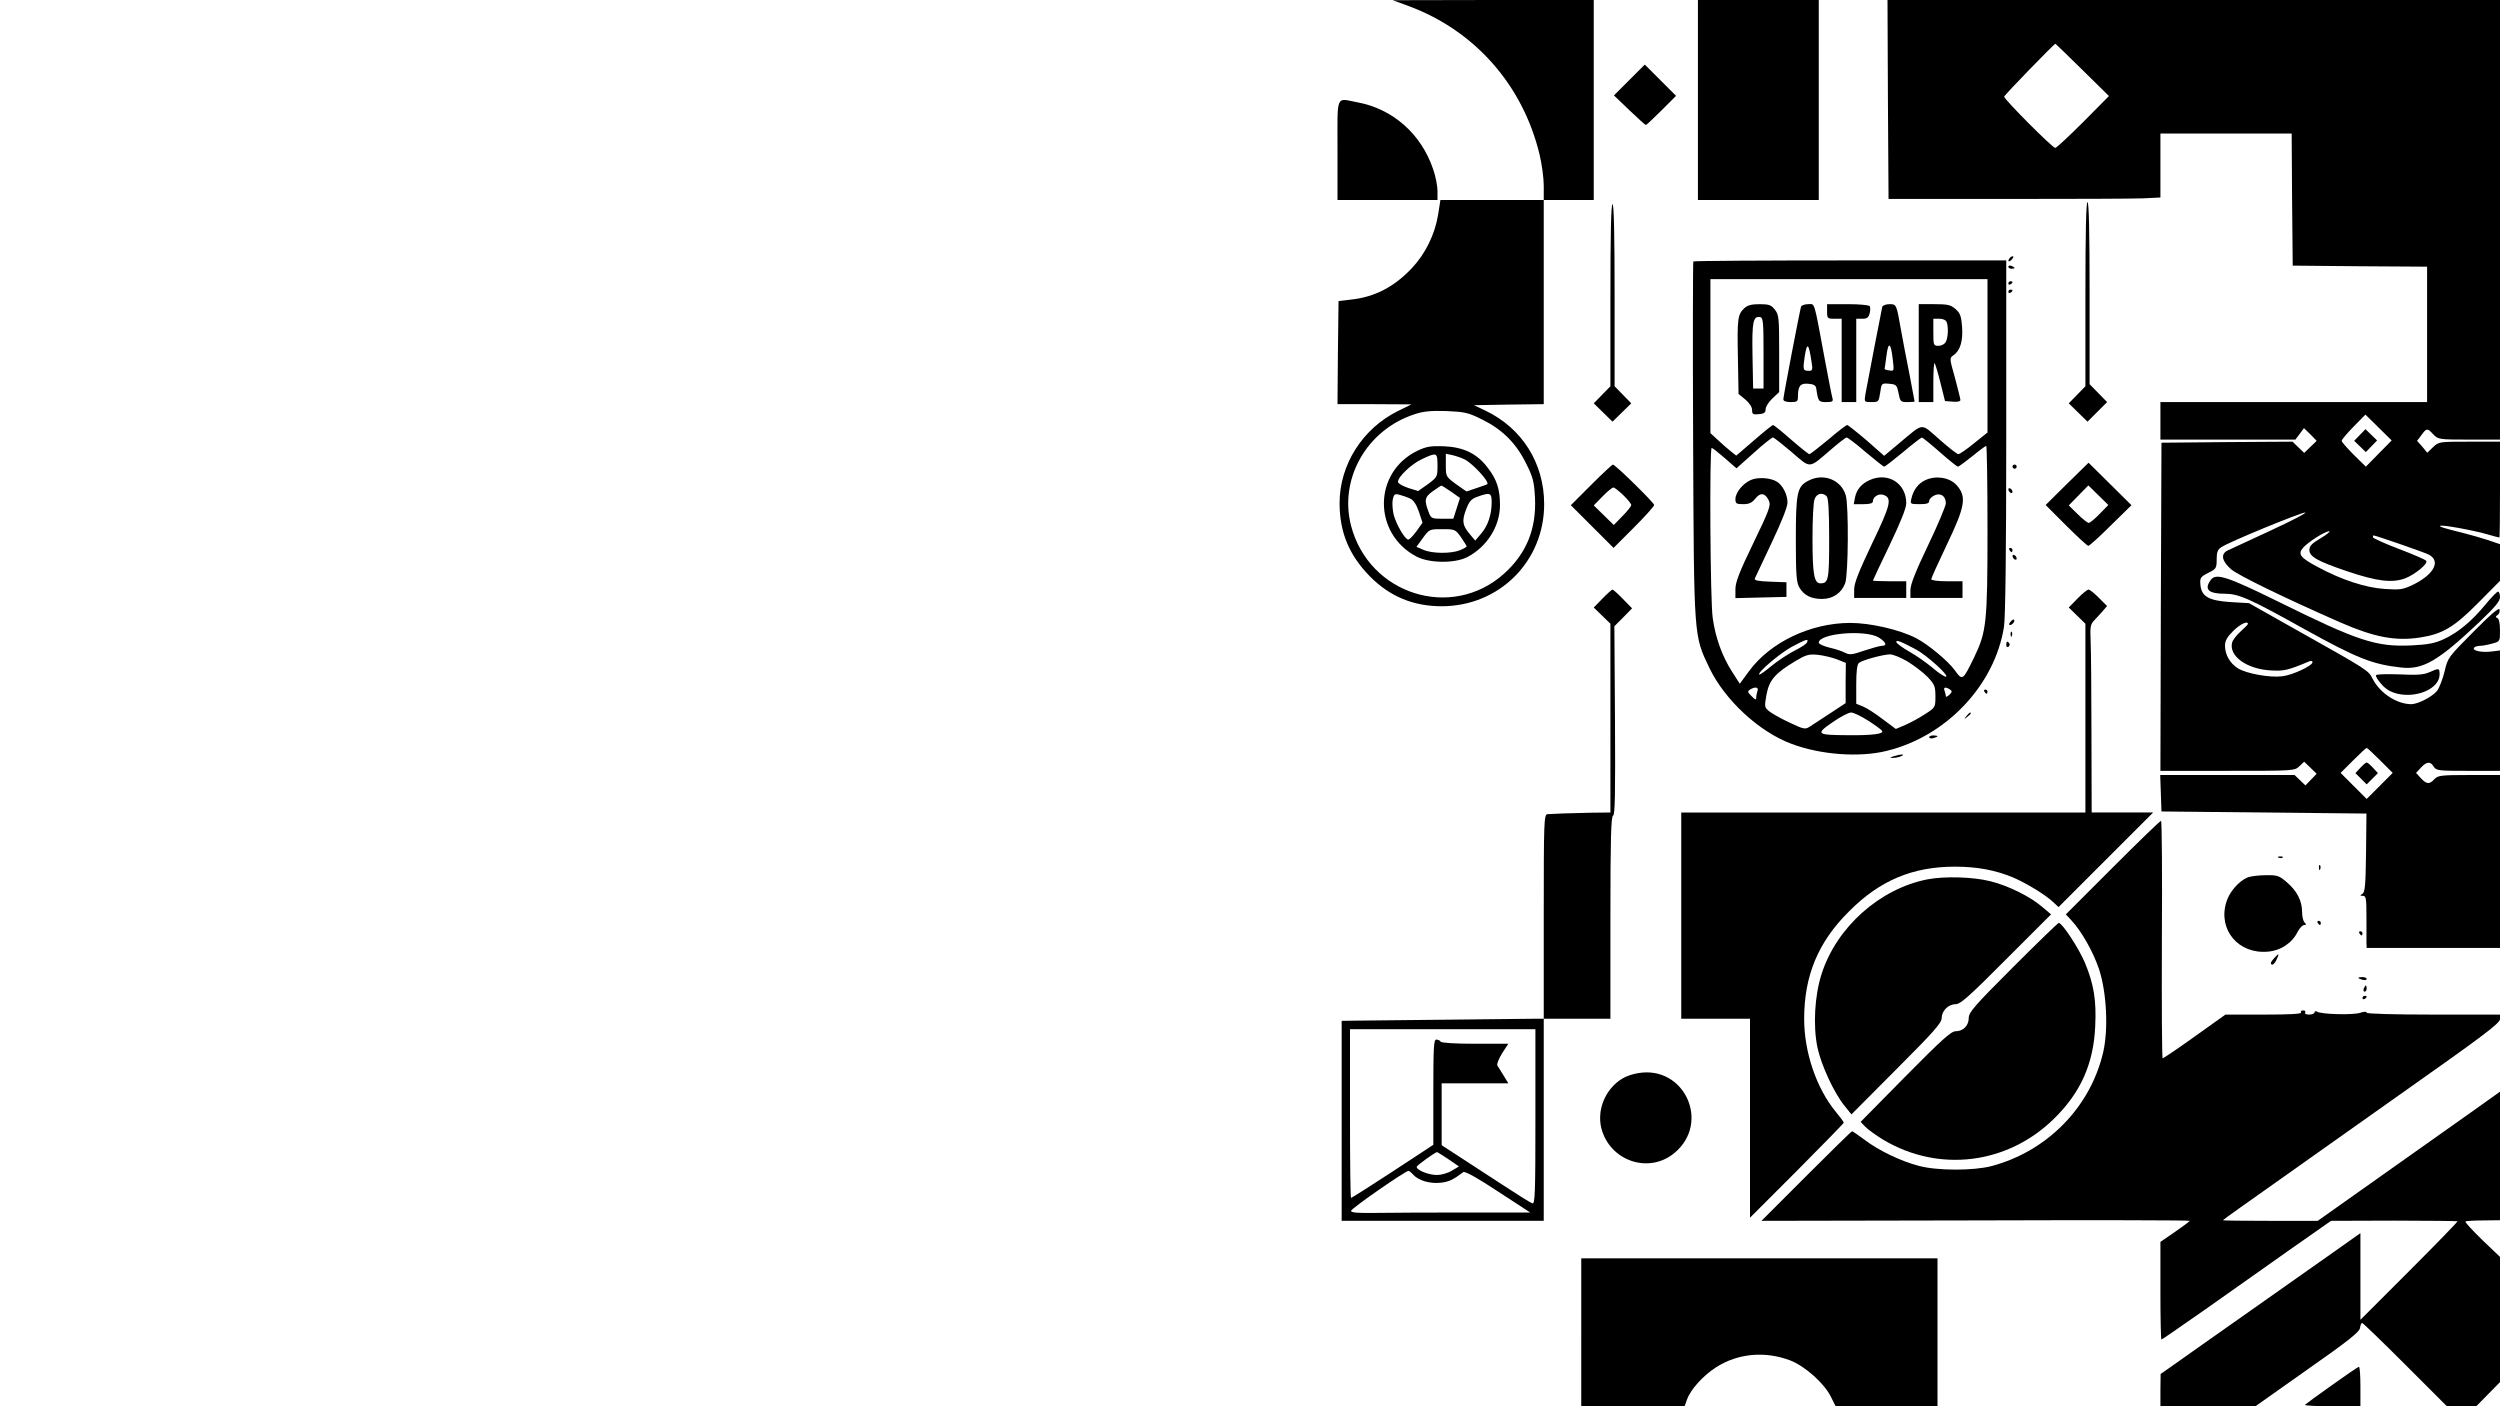 <?xml version="1.0" standalone="no"?>
<!DOCTYPE svg PUBLIC "-//W3C//DTD SVG 20010904//EN"
 "http://www.w3.org/TR/2001/REC-SVG-20010904/DTD/svg10.dtd">
<svg version="1.0" xmlns="http://www.w3.org/2000/svg"
 width="1200pt" height="675pt" viewBox="0 0 1200 675"
 preserveAspectRatio="xMidYMid meet">

<g transform="translate(0,675) scale(0.1,-0.1)"
fill="#000000" stroke="none">
<path d="M6764 6720 c316 -118 546 -379 626 -712 11 -46 20 -113 20 -150 l0
-68 -248 0 -248 0 -11 -70 c-15 -94 -61 -188 -125 -256 -85 -91 -180 -140
-293 -152 l-60 -7 -3 -247 -2 -248 177 0 178 -1 -65 -32 c-170 -84 -280 -258
-280 -442 0 -140 46 -250 145 -351 95 -97 209 -144 345 -144 276 0 492 215
492 490 0 197 -106 365 -282 449 l-55 26 168 3 167 2 0 490 0 490 120 0 120 0
0 480 0 480 -482 0 -483 -1 79 -29z m351 -1984 c97 -48 163 -114 211 -212 33
-66 38 -87 42 -164 7 -149 -41 -267 -149 -364 -251 -225 -648 -100 -734 231
-58 224 75 459 303 534 44 15 78 18 154 16 89 -4 105 -7 173 -41z"/>
<path d="M6805 4587 c-214 -102 -217 -398 -5 -509 62 -32 186 -33 245 -1 94
50 154 147 155 247 0 78 -15 124 -59 181 -51 68 -116 99 -211 103 -62 2 -83
-1 -125 -21z m95 -72 c0 -54 -1 -55 -46 -89 l-47 -33 -48 15 c-27 9 -49 22
-49 29 0 24 65 86 115 109 72 34 75 33 75 -31z m130 30 c41 -21 121 -109 109
-119 -2 -2 -26 -10 -52 -19 l-48 -16 -50 35 c-48 36 -49 36 -49 91 l0 55 33
-7 c17 -4 43 -13 57 -20z m-65 -155 l43 -30 -16 -50 -16 -50 -53 0 c-49 0 -54
2 -64 28 -24 62 -21 75 18 104 21 14 39 27 41 27 2 1 23 -12 47 -29z m-196
-33 c16 -8 30 -29 42 -64 l17 -52 -29 -41 c-16 -22 -34 -40 -39 -40 -16 0 -57
71 -70 118 -6 24 -8 57 -5 74 6 26 10 29 33 23 15 -4 38 -12 51 -18z m391 -18
c0 -59 -18 -113 -51 -151 l-28 -33 -25 30 c-36 42 -40 64 -19 119 15 40 25 51
53 61 63 23 70 20 70 -26z m-147 -168 c15 -22 27 -41 27 -44 0 -2 -15 -11 -32
-18 -42 -17 -134 -17 -176 2 l-33 14 31 43 c31 42 32 42 93 42 61 0 63 -1 90
-39z"/>
<path d="M8150 6270 l0 -480 290 0 290 0 0 480 0 480 -290 0 -290 0 0 -480z"/>
<path d="M9062 6273 l3 -478 570 0 c314 0 607 1 653 3 l82 4 0 153 0 154 315
0 315 0 2 -317 3 -317 323 -3 322 -2 0 -325 0 -325 -640 0 -640 0 0 -90 0 -90
324 0 324 0 21 28 20 27 31 -30 30 -31 -30 -29 -30 -29 -28 27 -28 27 -315 -2
-314 -3 -3 -787 -2 -788 322 0 c317 0 322 0 345 22 l23 22 30 -29 30 -29 -27
-28 -27 -28 -26 25 -26 25 -322 0 -323 0 3 -87 3 -88 492 -5 492 -5 -2 -188
c-2 -155 -5 -189 -17 -197 -13 -8 -13 -10 2 -10 15 0 17 -12 17 -103 0 -56 0
-112 0 -124 l1 -23 320 0 320 0 0 415 0 415 -148 0 c-136 0 -150 -2 -167 -20
-24 -26 -37 -25 -65 5 l-23 25 23 25 c28 30 46 32 62 5 12 -19 24 -20 165 -20
l153 0 0 289 0 289 -39 -5 c-47 -6 -94 3 -86 17 3 6 16 10 28 10 12 0 39 5 60
11 37 10 37 10 37 64 0 33 -5 55 -12 58 -10 4 -10 8 0 15 8 5 12 17 10 26 -2
12 -40 -20 -126 -107 -121 -122 -123 -124 -138 -190 -9 -36 -25 -78 -36 -93
-23 -28 -90 -63 -123 -64 -70 0 -150 52 -186 121 -21 42 -18 40 -374 240
l-220 124 -87 5 c-107 7 -141 27 -146 83 -3 33 0 38 37 57 39 19 41 23 41 65
0 35 5 48 23 59 37 25 380 166 402 166 11 0 -63 -39 -165 -86 -102 -47 -195
-90 -207 -96 -35 -17 -29 -51 17 -91 36 -30 258 -138 527 -256 161 -70 262
-89 379 -71 109 17 163 49 280 167 l104 105 0 88 0 88 -62 21 c-35 11 -83 25
-108 31 -104 26 -122 32 -117 36 6 7 164 -22 231 -42 27 -8 51 -14 53 -14 2 0
3 104 3 230 l0 230 -147 0 c-145 0 -147 0 -174 -26 l-28 -27 -24 29 -25 28 21
28 c25 34 28 34 57 3 23 -24 27 -25 172 -25 l148 0 0 1055 0 1055 -1470 0
-1470 0 2 -477z m934 141 l127 -125 -124 -125 c-68 -68 -128 -124 -134 -124
-13 0 -245 233 -245 246 0 7 240 254 246 254 1 0 60 -57 130 -126z m1422
-1841 l-62 -63 -58 57 c-32 32 -58 62 -58 67 0 6 26 36 57 68 l57 58 63 -62
63 -62 -62 -63z m-278 -406 c-43 -25 -55 -38 -55 -57 0 -32 39 -54 184 -103
143 -48 214 -56 276 -33 48 19 110 70 101 84 -3 5 -62 31 -131 57 -69 26 -125
52 -125 56 0 5 1 9 3 9 10 0 246 -82 265 -92 59 -31 26 -95 -76 -145 -48 -23
-61 -25 -135 -20 -92 6 -206 43 -321 105 -85 45 -98 62 -71 93 25 28 105 79
125 79 8 0 -10 -15 -40 -33z m-350 -412 c0 -3 -16 -19 -35 -36 -19 -17 -38
-41 -41 -54 -16 -64 71 -127 186 -133 62 -4 84 1 183 43 10 4 17 3 17 -4 0
-16 -94 -61 -144 -67 -58 -8 -172 12 -214 38 -38 24 -62 65 -62 109 0 23 10
41 39 70 33 33 71 51 71 34z m635 -655 l60 -60 -63 -63 -62 -62 -62 62 -63 63
60 60 c33 33 62 60 65 60 3 0 32 -27 65 -60z"/>
<path d="M11327 4662 l-27 -28 28 -27 28 -27 27 28 27 28 -28 27 -28 27 -27
-28z"/>
<path d="M11330 3065 l-24 -26 27 -27 27 -27 27 27 27 27 -24 26 c-13 14 -26
25 -30 25 -4 0 -17 -11 -30 -25z"/>
<path d="M7821 6366 l-74 -74 74 -71 c41 -39 76 -71 79 -71 3 0 37 32 75 70
l70 70 -75 75 -75 75 -74 -74z"/>
<path d="M6420 6030 l0 -240 240 0 240 0 0 43 c0 24 -9 71 -21 105 -57 169
-194 290 -364 321 -105 20 -95 44 -95 -229z"/>
<path d="M10010 5338 l0 -442 -40 -41 -40 -41 45 -44 45 -44 47 47 47 47 -42
43 -42 43 0 437 c0 285 -3 437 -10 437 -7 0 -10 -154 -10 -442z"/>
<path d="M7730 5333 l0 -437 -40 -41 -40 -41 45 -44 45 -44 45 44 45 44 -40
41 -40 41 0 437 c0 285 -3 437 -10 437 -7 0 -10 -152 -10 -437z"/>
<path d="M9645 5509 c-11 -16 -1 -19 13 -3 7 8 8 14 3 14 -5 0 -13 -5 -16 -11z"/>
<path d="M8128 5495 c-2 -3 -3 -389 -1 -857 4 -960 3 -936 78 -1094 74 -154
238 -306 393 -364 139 -53 328 -67 459 -34 286 70 517 315 562 594 7 42 11
368 11 913 l0 847 -748 0 c-412 0 -751 -2 -754 -5z m1412 -453 l0 -368 -65
-52 c-35 -29 -69 -52 -75 -52 -6 0 -47 32 -91 71 -92 80 -72 82 -191 -17 l-74
-62 -84 74 c-47 40 -89 73 -93 74 -5 0 -46 -31 -91 -70 -46 -38 -87 -70 -91
-70 -4 0 -44 32 -88 70 -44 39 -83 70 -86 70 -4 0 -45 -33 -92 -74 l-85 -73
-24 19 c-14 11 -42 35 -62 54 l-38 35 0 369 0 370 665 0 665 0 0 -368z m-940
-462 c93 -80 80 -81 185 9 39 34 74 61 79 61 5 0 46 -31 91 -70 45 -38 86 -70
89 -70 4 0 45 32 91 70 46 39 87 70 90 70 3 0 42 -31 86 -70 43 -38 83 -70 87
-70 4 0 35 23 69 50 34 28 64 50 67 50 3 0 6 -181 6 -402 0 -449 -5 -490 -64
-613 -55 -113 -56 -114 -94 -61 -31 43 -127 123 -185 153 -80 41 -219 73 -317
73 -191 -1 -383 -93 -485 -232 l-44 -60 -36 56 c-49 76 -81 166 -94 260 -12
81 -16 816 -5 816 4 0 32 -22 63 -49 l56 -49 83 74 c45 41 87 74 92 74 5 0 45
-32 90 -70z m418 -890 c35 -22 42 -40 15 -40 -10 0 -48 -11 -85 -23 -57 -20
-71 -21 -90 -11 -13 7 -47 19 -75 25 -29 7 -53 18 -53 24 0 45 223 64 288 25z
m-344 -23 c-2 -7 -29 -25 -58 -39 -29 -15 -79 -47 -111 -73 -31 -26 -58 -45
-61 -43 -9 10 98 101 156 133 72 38 82 41 74 22z m522 -34 c51 -27 161 -126
145 -131 -6 -2 -35 17 -64 42 -29 24 -79 60 -112 78 -32 18 -60 39 -62 45 -5
14 18 6 93 -34z m-378 -48 l42 -17 -1 -97 0 -96 -76 -50 c-42 -27 -86 -56 -98
-64 -20 -13 -29 -11 -96 21 -41 19 -85 44 -97 54 -23 19 -23 22 -13 79 13 70
41 103 136 160 53 32 66 36 110 32 28 -3 69 -13 93 -22z m338 -10 c32 -20 76
-53 97 -75 33 -35 37 -45 37 -92 0 -53 0 -54 -50 -86 -27 -18 -70 -41 -95 -52
l-45 -19 -63 47 c-34 26 -77 54 -95 61 l-32 13 0 93 c0 62 4 96 13 103 15 13
113 40 148 41 14 1 52 -15 85 -34z m-720 -141 c-3 -9 -6 -23 -6 -32 0 -13 -4
-12 -22 6 -20 19 -21 24 -8 32 24 15 43 12 36 -6z m923 7 c12 -8 12 -12 -2
-26 -10 -9 -17 -12 -17 -7 0 6 -3 17 -6 26 -7 18 4 20 25 7z m-392 -150 c33
-21 63 -43 67 -49 9 -15 -46 -22 -163 -21 -152 1 -158 5 -75 62 37 26 78 47
89 47 12 0 49 -18 82 -39z"/>
<path d="M8372 5270 c-31 -30 -34 -48 -30 -239 l3 -172 33 -27 c19 -16 32 -36
32 -50 0 -20 4 -23 33 -20 25 2 32 8 32 24 0 12 15 35 33 52 l32 30 0 185 c0
171 -1 186 -21 211 -17 22 -28 26 -73 26 -39 0 -58 -5 -74 -20z m93 -215 l0
-170 -25 0 -25 0 -3 159 c-3 163 3 190 37 184 14 -3 16 -26 16 -173z"/>
<path d="M8645 5278 c-6 -19 -85 -430 -85 -445 0 -8 13 -13 35 -13 30 0 35 3
35 23 0 55 11 68 49 65 27 -2 37 -8 39 -23 9 -62 11 -65 48 -65 29 0 34 3 30
18 -3 9 -19 91 -36 182 -55 295 -47 270 -81 270 -16 0 -32 -6 -34 -12z m50
-262 c7 -41 5 -46 -12 -46 -29 0 -30 5 -20 72 11 67 19 60 32 -26z"/>
<path d="M8770 5255 c0 -33 2 -35 35 -35 l35 0 0 -200 0 -200 35 0 35 0 0 200
0 200 29 0 c23 0 30 6 35 25 4 14 4 30 1 35 -4 6 -51 10 -106 10 l-99 0 0 -35z"/>
<path d="M9035 5278 c-3 -12 -66 -338 -81 -420 -6 -38 -6 -38 29 -38 34 0 35
1 42 46 6 45 7 45 43 42 34 -3 37 -6 45 -45 8 -41 10 -43 43 -43 19 0 34 1 34
3 0 2 -11 59 -24 128 -14 68 -32 165 -41 214 -22 126 -22 125 -56 125 -16 0
-31 -6 -34 -12z m50 -251 c7 -58 7 -59 -16 -55 -13 1 -23 5 -23 8 1 3 5 31 9
63 9 70 21 63 30 -16z"/>
<path d="M9210 5055 l0 -235 35 0 35 0 0 97 c0 53 3 94 6 90 3 -3 16 -45 28
-94 l22 -88 37 -3 c22 -2 37 1 37 8 0 5 -12 53 -26 106 -27 95 -27 95 -7 109
32 22 46 69 41 136 -4 52 -9 66 -32 86 -23 20 -38 23 -102 23 l-74 0 0 -235z
m134 149 c9 -24 7 -73 -4 -95 -6 -11 -21 -19 -35 -19 -24 0 -25 3 -25 65 l0
65 29 0 c17 0 31 -6 35 -16z"/>
<path d="M8404 4446 c-39 -17 -74 -61 -74 -92 0 -21 5 -24 37 -24 28 0 42 6
59 27 24 31 48 27 65 -11 10 -21 1 -46 -75 -203 -67 -138 -86 -188 -86 -221
l0 -43 123 3 122 3 0 35 0 35 -78 3 c-57 2 -77 6 -74 15 3 7 40 84 81 172 48
101 76 172 76 193 0 38 -23 83 -51 100 -30 19 -92 23 -125 8z"/>
<path d="M8681 4443 c-55 -28 -61 -56 -61 -284 0 -170 3 -205 17 -229 22 -38
57 -55 109 -55 52 0 94 29 111 76 15 42 17 369 3 420 -21 75 -106 110 -179 72z
m87 -75 c8 -8 12 -68 12 -203 0 -198 -3 -215 -42 -215 -30 0 -38 43 -38 215 0
90 4 175 10 189 10 28 38 34 58 14z"/>
<path d="M8975 4446 c-40 -18 -63 -45 -71 -84 l-6 -32 46 0 c32 0 46 4 46 14
0 21 27 38 49 31 45 -14 37 -47 -53 -234 -64 -135 -86 -190 -86 -220 l0 -41
125 0 125 0 0 40 0 40 -80 0 c-44 0 -80 2 -80 3 0 2 36 79 80 170 54 113 80
178 80 202 0 95 -87 150 -175 111z"/>
<path d="M9243 4446 c-35 -16 -58 -46 -68 -88 -7 -27 -6 -28 39 -28 35 0 46 4
46 15 0 9 11 20 25 27 30 14 55 -3 55 -38 0 -12 -38 -103 -85 -201 -60 -125
-85 -189 -85 -215 l0 -38 125 0 125 0 0 40 0 40 -75 0 c-42 0 -75 4 -75 10 0
5 34 80 75 166 88 184 96 230 47 285 -33 37 -98 48 -149 25z"/>
<path d="M9640 5470 c0 -6 7 -10 15 -10 8 0 15 2 15 4 0 2 -7 6 -15 10 -8 3
-15 1 -15 -4z"/>
<path d="M9640 5389 c0 -5 5 -7 10 -4 6 3 10 8 10 11 0 2 -4 4 -10 4 -5 0 -10
-5 -10 -11z"/>
<path d="M9640 5349 c0 -5 5 -7 10 -4 6 3 10 8 10 11 0 2 -4 4 -10 4 -5 0 -10
-5 -10 -11z"/>
<path d="M9922 4428 l-103 -102 98 -98 c54 -54 102 -98 107 -98 5 0 54 44 108
98 l99 97 -103 102 -103 102 -103 -101z m156 -145 c-23 -24 -47 -43 -52 -43
-6 0 -30 19 -53 42 l-43 42 47 48 47 48 48 -47 48 -47 -42 -43z"/>
<path d="M7637 4422 l-97 -97 103 -103 102 -102 98 98 c53 53 97 102 97 108 0
11 -187 194 -198 194 -4 0 -51 -44 -105 -98z m155 -49 c21 -20 38 -42 38 -47
0 -6 -19 -30 -42 -53 l-42 -43 -48 47 -48 47 42 43 c23 24 47 43 52 43 6 0 27
-17 48 -37z"/>
<path d="M9660 4510 c0 -5 5 -10 10 -10 6 0 10 5 10 10 0 6 -4 10 -10 10 -5 0
-10 -4 -10 -10z"/>
<path d="M9640 4401 c0 -5 5 -13 10 -16 6 -3 10 -2 10 4 0 5 -4 13 -10 16 -5
3 -10 2 -10 -4z"/>
<path d="M9645 4110 c3 -5 8 -10 11 -10 2 0 4 5 4 10 0 6 -5 10 -11 10 -5 0
-7 -4 -4 -10z"/>
<path d="M9660 4081 c0 -5 5 -13 10 -16 6 -3 10 -2 10 4 0 5 -4 13 -10 16 -5
3 -10 2 -10 -4z"/>
<path d="M10613 3968 c-35 -46 -14 -68 66 -68 67 0 119 -23 386 -172 248 -137
322 -167 460 -182 105 -12 177 30 378 220 74 71 97 98 97 118 0 14 -4 26 -10
26 -5 0 -32 -28 -60 -62 -66 -80 -131 -134 -200 -166 -43 -20 -75 -26 -155
-30 -170 -8 -259 22 -639 210 -242 119 -298 138 -323 106z"/>
<path d="M7692 3877 l-42 -43 40 -39 40 -39 0 -453 0 -453 -92 -1 c-104 -2
-184 -5 -210 -7 -17 -2 -18 -33 -18 -492 l0 -490 -47 0 c-41 -1 -600 -6 -845
-9 l-78 -1 0 -480 0 -480 485 0 485 0 0 485 0 485 160 0 160 0 0 485 c0 379 3
487 13 490 9 4 11 103 9 457 l-3 452 43 43 42 43 -44 45 c-24 25 -47 45 -50
45 -3 0 -25 -19 -48 -43z m-322 -2488 c0 -375 -2 -420 -15 -415 -9 3 -73 43
-143 89 -70 45 -164 107 -209 136 l-83 54 0 148 0 149 160 0 160 0 -23 38
c-13 20 -26 42 -30 48 -3 6 7 32 23 58 l30 46 -160 0 c-95 0 -161 4 -165 10
-3 6 -13 10 -21 10 -12 0 -14 -39 -14 -252 l0 -253 -195 -128 c-107 -70 -197
-127 -200 -127 -3 0 -5 182 -5 405 l0 405 445 0 445 0 0 -421z m-418 -203 l51
-35 -34 -20 c-19 -12 -51 -21 -72 -21 -39 0 -97 23 -97 39 0 7 88 70 98 71 1
0 26 -15 54 -34z m-167 -76 c25 -27 80 -43 131 -37 38 4 59 14 108 51 8 5 68
-28 166 -93 l155 -101 -315 0 c-173 0 -367 -1 -430 -2 -83 -1 -115 1 -115 10
0 11 261 192 276 192 3 0 14 -9 24 -20z"/>
<path d="M9972 3877 l-42 -43 40 -39 40 -39 0 -453 0 -453 -970 0 -970 0 0
-495 0 -495 165 0 165 0 0 -477 0 -478 225 225 c123 124 225 228 225 231 0 4
-17 27 -38 52 -93 113 -152 286 -152 446 0 208 67 369 215 516 148 149 305
215 509 215 108 0 195 -17 279 -52 63 -27 152 -81 190 -116 l28 -26 227 227
227 227 -148 0 -147 0 -1 373 c0 204 -2 407 -4 450 -3 69 -1 81 18 100 12 13
31 33 41 45 l20 23 -39 39 c-22 22 -44 40 -50 40 -6 0 -30 -19 -53 -43z"/>
<path d="M9650 3765 c-8 -9 -8 -15 -2 -15 12 0 26 19 19 26 -2 2 -10 -2 -17
-11z"/>
<path d="M9651 3704 c0 -11 3 -14 6 -6 3 7 2 16 -1 19 -3 4 -6 -2 -5 -13z"/>
<path d="M9630 3654 c0 -8 5 -12 10 -9 6 4 8 11 5 16 -9 14 -15 11 -15 -7z"/>
<path d="M11660 3523 c-27 -12 -59 -14 -143 -10 -59 2 -110 1 -112 -4 -3 -4 8
-23 25 -42 21 -25 45 -39 78 -47 95 -22 202 26 202 92 0 32 -2 32 -50 11z"/>
<path d="M9525 3430 c3 -5 8 -10 11 -10 2 0 4 5 4 10 0 6 -5 10 -11 10 -5 0
-7 -4 -4 -10z"/>
<path d="M9439 3313 c-13 -16 -12 -17 4 -4 9 7 17 15 17 17 0 8 -8 3 -21 -13z"/>
<path d="M9260 3211 c0 -5 9 -7 20 -4 11 3 20 7 20 9 0 2 -9 4 -20 4 -11 0
-20 -4 -20 -9z"/>
<path d="M9090 3120 c-20 -6 -21 -8 -5 -8 11 0 29 3 40 8 25 11 -1 11 -35 0z"/>
<path d="M10140 2585 l-224 -224 26 -28 c49 -52 105 -151 133 -234 37 -111 46
-290 20 -401 -62 -264 -269 -474 -535 -545 -86 -23 -262 -23 -350 1 -85 22
-192 73 -260 125 -30 22 -57 41 -60 41 -3 0 -102 -97 -220 -215 l-215 -215
1028 2 c565 2 1027 1 1027 -2 0 -3 -32 -27 -70 -53 l-70 -48 0 -235 c0 -129 2
-234 5 -234 2 0 98 66 212 146 114 81 297 209 405 286 l197 138 302 1 c166 0
303 -2 305 -3 2 -2 -102 -109 -231 -238 l-235 -235 0 208 0 208 -89 -63 c-50
-35 -246 -173 -437 -308 -191 -135 -367 -258 -390 -275 l-43 -30 -1 -77 0 -78
228 0 228 0 249 176 c196 137 251 181 253 200 2 13 6 24 10 24 4 0 97 -90 207
-200 l200 -200 70 0 71 0 57 58 57 58 0 300 0 301 -86 82 c-47 46 -83 85 -80
88 2 2 41 5 85 5 l81 1 0 309 0 308 -122 -87 c-68 -48 -265 -188 -438 -310
l-315 -223 -227 0 c-126 0 -228 1 -228 3 0 1 38 29 85 62 47 33 146 103 219
155 73 52 334 237 579 410 362 255 447 319 447 338 l0 22 -320 0 c-195 0 -320
4 -320 9 0 6 -12 6 -30 0 -32 -12 -188 -8 -208 5 -7 4 -12 2 -12 -3 0 -6 -12
-11 -26 -11 -14 0 -23 4 -19 10 3 6 -1 10 -10 10 -9 0 -13 -4 -10 -10 4 -7
-58 -10 -178 -10 l-185 0 -147 -105 c-81 -58 -151 -105 -154 -105 -4 0 -5 256
-4 570 2 314 0 570 -4 570 -5 0 -109 -101 -233 -225z"/>
<path d="M10938 2633 c7 -3 16 -2 19 1 4 3 -2 6 -13 5 -11 0 -14 -3 -6 -6z"/>
<path d="M11131 2584 c0 -11 3 -14 6 -6 3 7 2 16 -1 19 -3 4 -6 -2 -5 -13z"/>
<path d="M10790 2539 c-43 -17 -90 -71 -104 -120 -40 -132 58 -249 199 -237
63 5 118 42 144 96 9 17 23 32 31 32 11 0 11 3 2 12 -7 7 -12 30 -12 51 0 53
-25 101 -73 142 -37 32 -46 35 -101 34 -34 0 -72 -5 -86 -10z"/>
<path d="M9251 2529 c-228 -45 -435 -229 -507 -453 -34 -105 -42 -250 -20
-355 18 -84 79 -216 129 -278 l34 -42 216 217 c177 177 217 222 217 245 0 35
32 67 68 67 22 0 66 39 242 216 l215 215 -40 34 c-59 51 -163 103 -251 125
-82 21 -221 25 -303 9z"/>
<path d="M11125 2320 c3 -5 8 -10 11 -10 2 0 4 5 4 10 0 6 -5 10 -11 10 -5 0
-7 -4 -4 -10z"/>
<path d="M9662 2107 c-184 -184 -212 -216 -212 -243 0 -37 -27 -64 -63 -64
-22 0 -68 -42 -241 -217 l-215 -218 22 -23 c12 -13 51 -41 87 -63 267 -159
596 -118 819 101 128 125 190 264 198 443 6 125 -6 201 -49 305 -29 69 -109
192 -126 192 -4 0 -103 -96 -220 -213z"/>
<path d="M11325 2270 c3 -5 8 -10 11 -10 2 0 4 5 4 10 0 6 -5 10 -11 10 -5 0
-7 -4 -4 -10z"/>
<path d="M10917 2152 c-19 -20 -22 -32 -9 -32 5 0 14 11 20 25 14 30 11 31
-11 7z"/>
<path d="M11320 2056 c0 -2 9 -6 20 -9 11 -3 20 -1 20 4 0 5 -9 9 -20 9 -11 0
-20 -2 -20 -4z"/>
<path d="M11346 2005 c-3 -8 -1 -15 4 -15 6 0 10 7 10 15 0 8 -2 15 -4 15 -2
0 -6 -7 -10 -15z"/>
<path d="M11340 1959 c0 -5 5 -7 10 -4 6 3 10 8 10 11 0 2 -4 4 -10 4 -5 0
-10 -5 -10 -11z"/>
<path d="M7863 1599 c-57 -10 -96 -32 -131 -74 -48 -59 -64 -137 -41 -206 50
-149 232 -202 349 -101 171 146 44 419 -177 381z"/>
<path d="M7590 355 l0 -355 248 0 248 0 12 33 c17 48 77 114 139 154 105 67
235 79 356 33 70 -27 163 -109 195 -174 l23 -46 245 0 244 0 0 355 0 355 -855
0 -855 0 0 -355z"/>
<path d="M11193 101 c-67 -47 -125 -90 -129 -94 -4 -4 54 -7 129 -7 l137 0 0
95 c0 52 -3 95 -7 94 -5 0 -63 -40 -130 -88z"/>
</g>
</svg>
